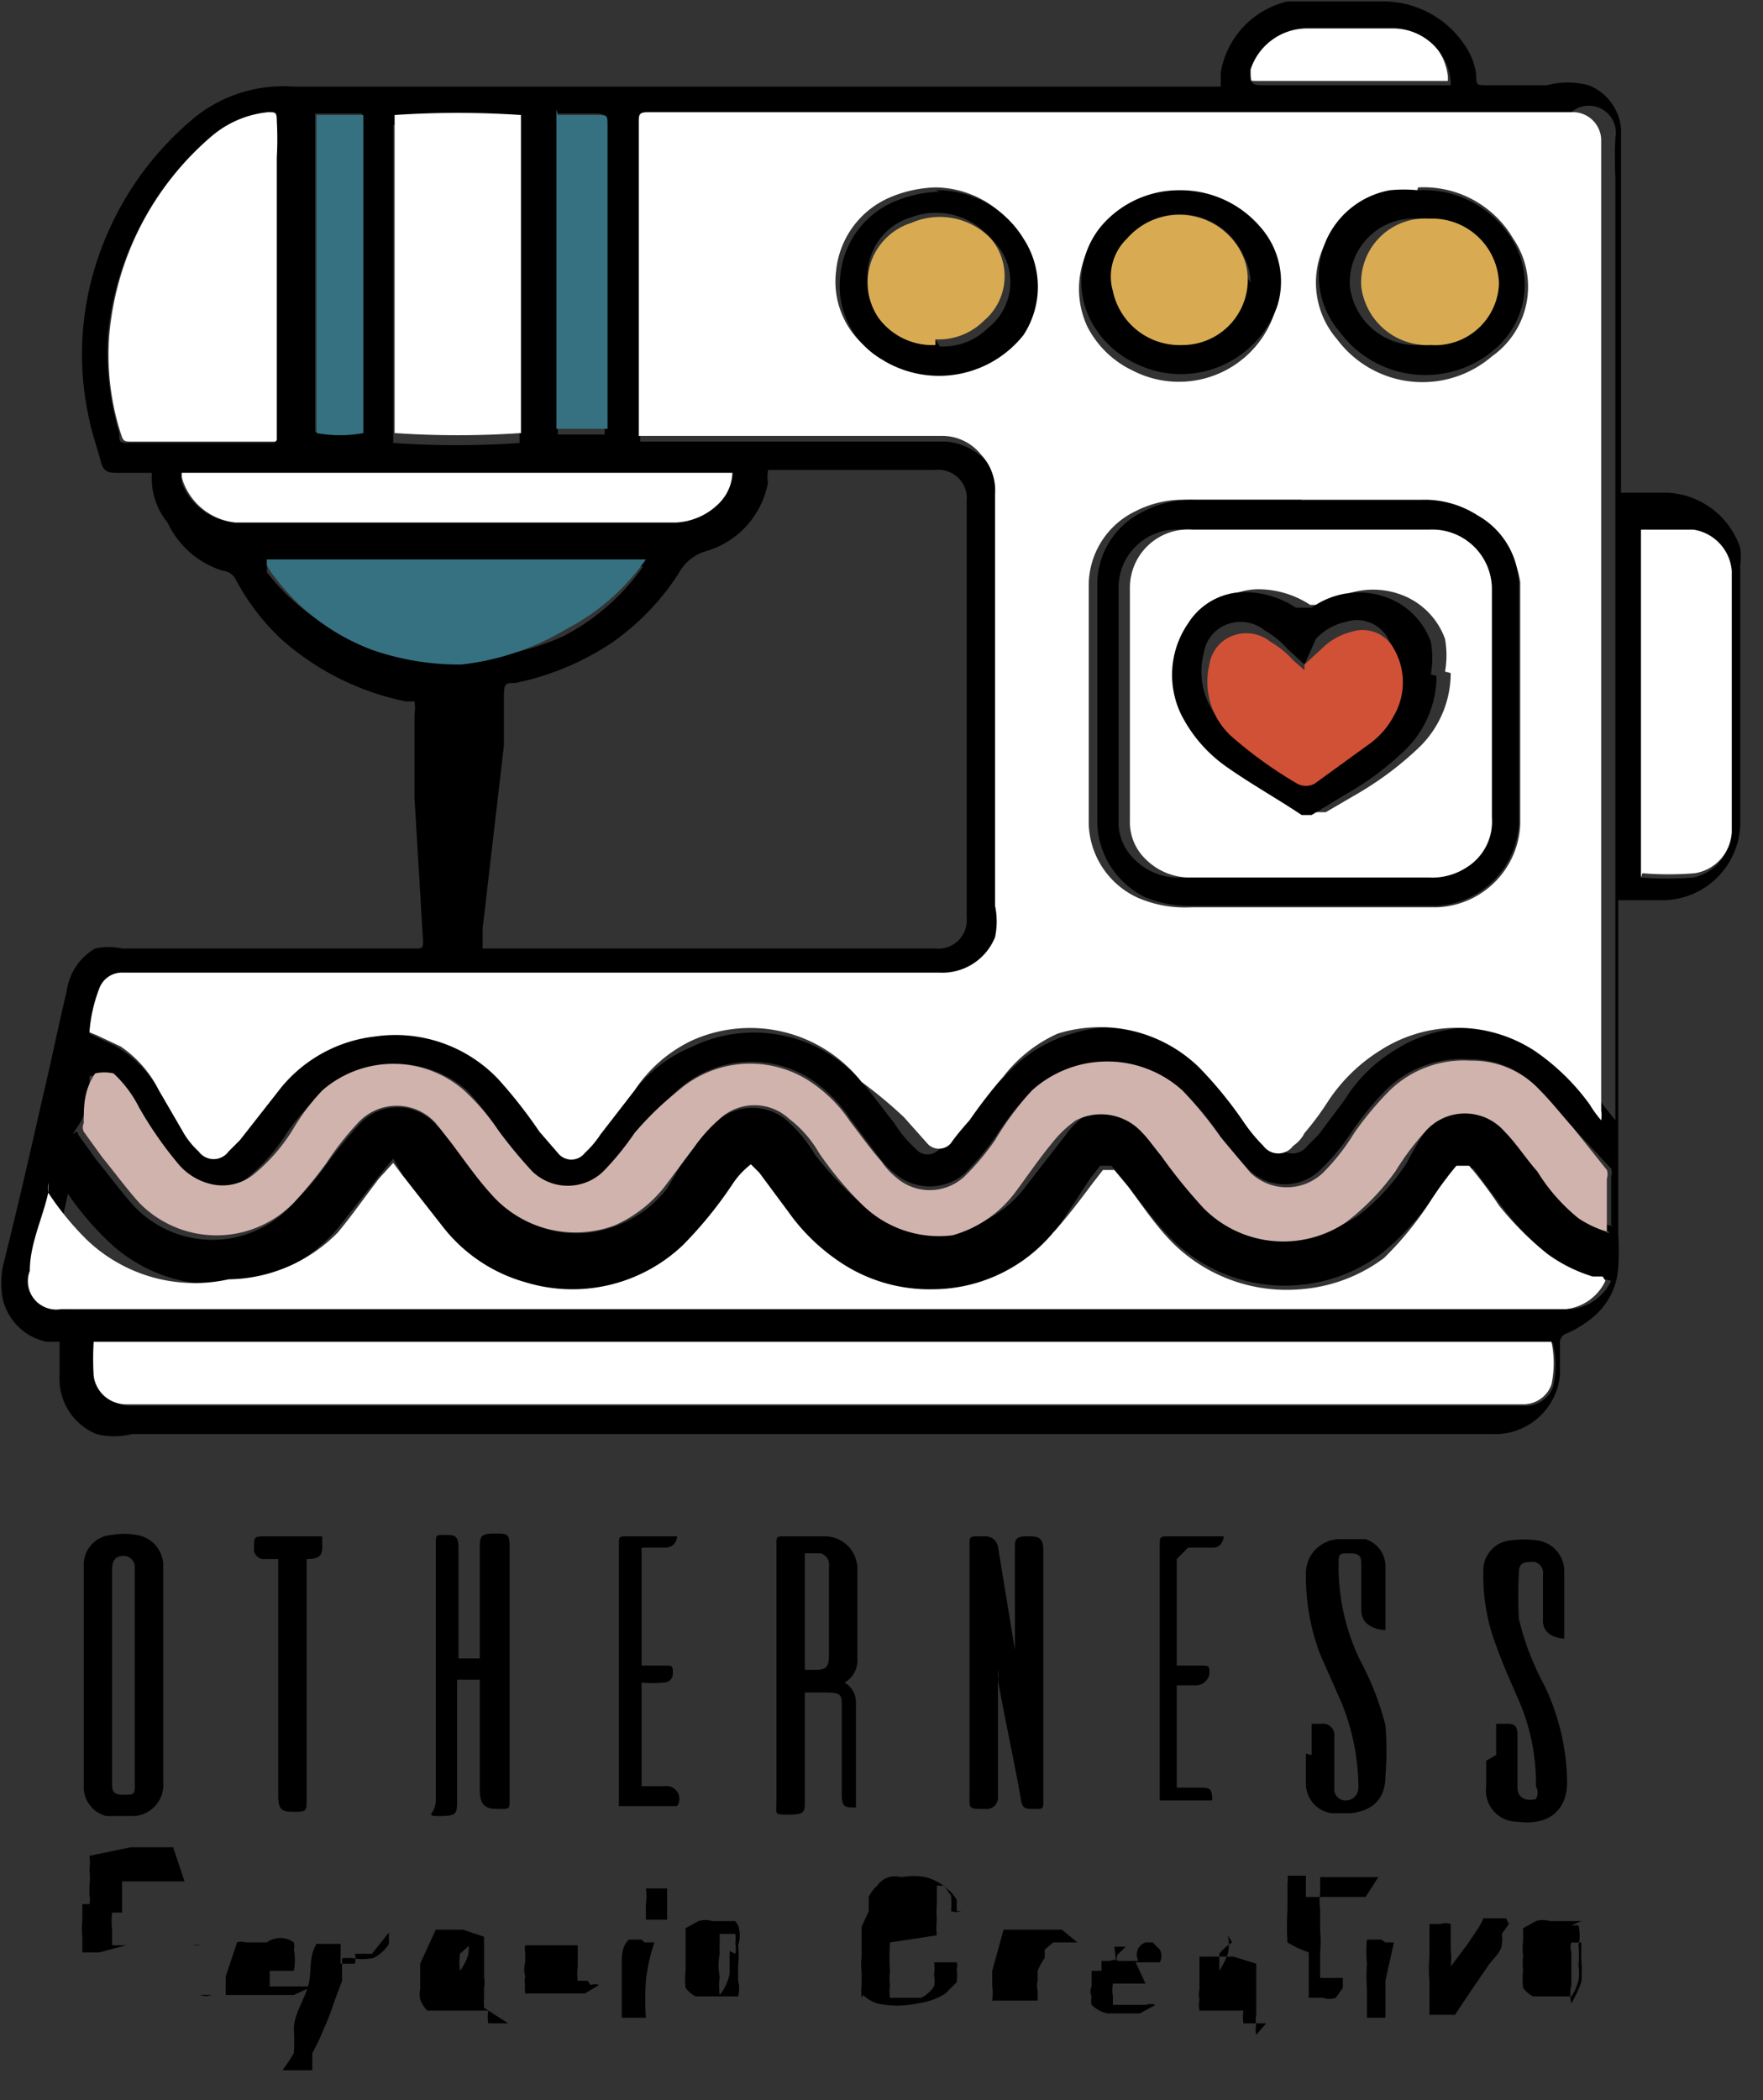 <svg id="Capa_1" data-name="Capa 1" xmlns="http://www.w3.org/2000/svg" viewBox="0 0 12.42 14.79"><rect x="0" y="0" width="12.42" height="14.79" fill="#333333" stroke="none"/><defs><style>.cls-1{fill:#fff;}.cls-2{fill:#d0b3ad;}.cls-3{fill:#357181;}.cls-4{fill:#d8ab53;}.cls-5{fill:#d15137;}</style></defs><path class="cls-1" d="M12.13,1.89H10.8c-.09,0-.11,0-.08-.11a.41.41,0,0,1,.4-.28q.3,0,.6,0a.4.4,0,0,1,.41.36v0" transform="translate(-1.93 -1.32)"/><path d="M2.35,10.77l-.09,0a.4.4,0,0,1-.31-.3.6.6,0,0,1,0-.23c.1-.4.19-.79.28-1.19.06-.25.11-.5.17-.75A.41.41,0,0,1,2.6,8a.45.45,0,0,1,.19,0H4.85c.06,0,.06,0,.06-.06l-.06-1,0-.59a.28.28,0,0,0,0-.09l-.06,0a1.88,1.88,0,0,1-.88-.44,1.61,1.61,0,0,1-.32-.42.11.11,0,0,0-.09-.06A.64.64,0,0,1,3.11,5,.49.49,0,0,1,3,4.72a.64.64,0,0,1,0-.07H2.77c-.07,0-.11,0-.13-.08s-.06-.19-.08-.29a2.09,2.09,0,0,1,0-.93A2.21,2.21,0,0,1,3,2.45a2.27,2.27,0,0,1,.31-.31A1,1,0,0,1,4,1.93h6.53s0-.07,0-.1A.62.62,0,0,1,11,1.33h.67a.69.69,0,0,1,.58.31.46.46,0,0,1,.08.21c0,.07,0,.07.08.07h.42a.57.57,0,0,1,.29,0,.36.36,0,0,1,.23.31c0,.2,0,.39,0,.59l0,1.12c0,.24,0,.47,0,.71,0,0,0,.09,0,.14h.33a.57.57,0,0,1,.51.39.5.5,0,0,1,0,.12l0,1.5v.31a.55.55,0,0,1-.55.55h-.31V7.8l0,1.56c0,.22,0,.43,0,.65a1.93,1.93,0,0,1,0,.24.49.49,0,0,1-.17.34.76.76,0,0,1-.19.12.07.07,0,0,0-.05.08V11a.46.46,0,0,1-.48.42H2.86a.53.53,0,0,1-.25,0A.42.42,0,0,1,2.35,11v-.22m.21-2.18,0,0,.17.08A.81.81,0,0,1,3.05,9l.18.27a.58.58,0,0,0,.1.12c.08.07.14.07.21,0l.08-.08.29-.37a1,1,0,0,1,.66-.36,1,1,0,0,1,.87.31,2.54,2.54,0,0,1,.29.36l.13.15a.12.12,0,0,0,.19,0,.69.69,0,0,0,.11-.13L6.4,9a1,1,0,0,1,.41-.31A1,1,0,0,1,8,8.94c.08.09.15.19.23.29a.84.84,0,0,0,.15.18.11.11,0,0,0,.17,0l0,0c0-.06.09-.11.13-.16A3.5,3.5,0,0,1,9,8.91a1,1,0,0,1,.48-.31,1,1,0,0,1,1,.24,2.24,2.24,0,0,1,.31.38c0,.06.09.12.14.17a.13.13,0,0,0,.21,0l.08-.08.18-.24a1.06,1.06,0,0,1,.35-.35,1,1,0,0,1,1.09,0,1.45,1.45,0,0,1,.39.39l.08.1,0-.06c0-.42,0-.84,0-1.26s0-1,0-1.43l0-1.35,0-1.54c0-.34,0-.67,0-1a2.72,2.72,0,0,1,0-.28A.19.19,0,0,0,13,2.11H6.51c-.06,0-.07,0-.07.07a.31.31,0,0,0,0,.1V4.43H8.59a.43.43,0,0,1,.28.13.42.42,0,0,1,.1.28V7c0,.25,0,.49,0,.74a.39.39,0,0,1,0,.21.4.4,0,0,1-.39.25H2.8a.18.18,0,0,0-.17.11,1.08,1.08,0,0,0-.07.31M7.34,4.64a.24.24,0,0,0,0,.08.62.62,0,0,1-.43.48.32.32,0,0,0-.2.16v0a1.75,1.75,0,0,1-.46.48,1.91,1.91,0,0,1-.69.29c-.07,0-.08,0-.08.1l0,.34L5.33,7.86V8H8.52a.2.2,0,0,0,.22-.22V4.85a.2.2,0,0,0-.22-.22H7.34m5.9,5.7-.06,0a1,1,0,0,1-.33-.16,2.12,2.12,0,0,1-.33-.34l-.21-.28s-.06,0-.1,0L12,9.79a1.92,1.92,0,0,1-.34.36,1.12,1.12,0,0,1-.58.22,1.13,1.13,0,0,1-.94-.37c-.1-.11-.19-.23-.28-.35l-.1-.12s0,0-.08,0l-.07.09L9.36,10a1.15,1.15,0,0,1-1.51.22,1.24,1.24,0,0,1-.36-.36l-.21-.27-.06-.06a.39.39,0,0,0-.12.14,3.65,3.65,0,0,1-.35.43,1.15,1.15,0,0,1-1.12.26,1.12,1.12,0,0,1-.58-.39c-.1-.12-.19-.25-.28-.37L4.7,9.48l-.09.11-.3.38a1.1,1.1,0,0,1-.63.37,1.09,1.09,0,0,1-1-.29,2.08,2.08,0,0,1-.27-.32l0-.07,0,.06-.12.55c0,.17,0,.28.21.27H13a.35.35,0,0,0,.28-.2m0-.39a0,0,0,0,0,0,0V9.61a.09.09,0,0,0,0-.06L13,9.25c-.08-.09-.15-.18-.23-.26a.65.65,0,0,0-.49-.21.76.76,0,0,0-.58.21,2.17,2.17,0,0,0-.24.29,1.56,1.56,0,0,1-.23.28.36.36,0,0,1-.5,0,2.52,2.52,0,0,1-.21-.25A2.16,2.16,0,0,0,10.26,9,.79.79,0,0,0,9.2,9a2.1,2.1,0,0,0-.26.33,1.78,1.78,0,0,1-.22.26.38.38,0,0,1-.48,0,.57.57,0,0,1-.11-.11l-.21-.28a1,1,0,0,0-.31-.3A.78.78,0,0,0,6.7,9a2.88,2.88,0,0,0-.28.33,2,2,0,0,1-.22.27.37.37,0,0,1-.51,0,3.25,3.25,0,0,1-.23-.29A2.2,2.2,0,0,0,5.22,9a.76.76,0,0,0-1,0,1.53,1.53,0,0,0-.27.3,1.25,1.25,0,0,1-.26.3.32.32,0,0,1-.31.08.43.43,0,0,1-.24-.15,3.39,3.39,0,0,1-.27-.39.72.72,0,0,0-.19-.24.22.22,0,0,0-.12,0v0c0,.12,0,.23-.08.35s0,0,0,.06l.13.18c.09.11.17.22.26.32A.76.76,0,0,0,4,9.79a1.94,1.94,0,0,0,.23-.27,3.45,3.45,0,0,1,.23-.28.36.36,0,0,1,.54,0,.86.86,0,0,1,.13.14c.09.12.18.25.28.36a.77.77,0,0,0,.87.21.81.81,0,0,0,.35-.26L6.8,9.4A1.12,1.12,0,0,1,7,9.2a.38.38,0,0,1,.46,0,1,1,0,0,1,.21.25A2.49,2.49,0,0,0,8,9.8a.79.79,0,0,0,1.16-.13l.28-.36a.57.57,0,0,1,.16-.15.35.35,0,0,1,.45.07c.06.06.1.12.15.18a2.69,2.69,0,0,0,.3.37.79.79,0,0,0,1,.1,1.5,1.5,0,0,0,.34-.37A2.88,2.88,0,0,1,12,9.24a.37.37,0,0,1,.55,0,3.36,3.36,0,0,1,.24.29,1.3,1.3,0,0,0,.29.33.74.74,0,0,0,.22.1m-10.68.82a1.92,1.92,0,0,0,0,.24.23.23,0,0,0,.22.2h9.84a.2.2,0,0,0,.19-.13.65.65,0,0,0,0-.31ZM3.87,4.43s0-.08,0-.12c0-.27,0-.54,0-.81l0-1.07V2.18c0-.06,0-.06-.06-.06a.72.72,0,0,0-.4.17,2.09,2.09,0,0,0-.72,1.39,2,2,0,0,0,.08.69c0,.07,0,.07.09.07h1m.84,0a6.55,6.55,0,0,0,.89,0l0-2.24a6.61,6.61,0,0,0-.89,0c0,.06,0,2.17,0,2.25M13.49,7.5a2.26,2.26,0,0,0,.37,0,.33.33,0,0,0,.26-.29c0-.14,0-.28,0-.42,0-.34,0-.68,0-1,0-.14,0-.28,0-.42a.32.32,0,0,0-.27-.29h-.36c0,.81,0,1.62,0,2.45M3.21,4.65s0,0,0,.07A.44.44,0,0,0,3.59,5h3.1A.46.46,0,0,0,7,4.86a.32.32,0,0,0,.08-.21Zm.6.61v0l0,.09a1.56,1.56,0,0,0,.7.51,1.87,1.87,0,0,0,.62.1A1.82,1.82,0,0,0,5.9,5.8a1.56,1.56,0,0,0,.56-.49s0,0,0,0ZM5.86,2.13c0,.1,0,2.19,0,2.25h.33s0,0,0,0V4c0-.24,0-.48,0-.72s0-.48,0-.72V2.2c0-.07,0-.08-.07-.08H5.86m-1.71,0c0,.75,0,1.5,0,2.24a.91.91,0,0,0,.33,0c0-.08,0-2.19,0-2.24H4.15m8-.23v0a.41.41,0,0,0-.41-.37h-.6a.42.42,0,0,0-.4.29c0,.09,0,.11.08.11h1.33" transform="translate(-1.93 -1.32)"/><path class="cls-1" d="M2.56,8.59a1.08,1.08,0,0,1,.07-.31.17.17,0,0,1,.17-.11H8.55a.4.4,0,0,0,.39-.25.53.53,0,0,0,0-.22V5.8c0-.31,0-.63,0-1a.37.37,0,0,0-.1-.28.35.35,0,0,0-.27-.13H6.43V2.19c0-.07,0-.08.08-.08H13a.2.2,0,0,1,.21.19v.27c0,.34,0,.67,0,1l0,1.54c0,.45,0,.9,0,1.34l0,1.43c0,.42,0,.84,0,1.26a.25.25,0,0,1,0,.07.76.76,0,0,1-.08-.11,1.57,1.57,0,0,0-.39-.38,1,1,0,0,0-1.09,0,1.2,1.2,0,0,0-.36.35,2,2,0,0,1-.17.23.24.24,0,0,1-.08.09.13.13,0,0,1-.21,0,1.15,1.15,0,0,1-.14-.17,2.85,2.85,0,0,0-.31-.38,1,1,0,0,0-1-.24A1,1,0,0,0,9,8.9a3.65,3.65,0,0,0-.24.31s-.09.1-.13.16l0,0a.11.11,0,0,1-.17,0l-.16-.18A3.15,3.15,0,0,0,8,8.94a1,1,0,0,0-1.2-.29A1,1,0,0,0,6.4,9l-.24.31a.69.69,0,0,1-.11.13.12.12,0,0,1-.19,0l-.13-.15a3.37,3.37,0,0,0-.29-.37,1,1,0,0,0-.87-.3,1,1,0,0,0-.66.36l-.29.37-.08.08a.13.13,0,0,1-.21,0,.58.58,0,0,1-.1-.12L3.05,9a.81.81,0,0,0-.27-.31l-.17-.08,0,0M11.1,4.84h-.81a.73.73,0,0,0-.36.08.58.58,0,0,0-.33.53c0,.38,0,.76,0,1.14,0,.17,0,.33,0,.5a.59.59,0,0,0,.34.55.83.83,0,0,0,.38.07h1.73a.61.61,0,0,0,.59-.59V6.81c0-.3,0-.6,0-.9s0-.33,0-.49A.57.57,0,0,0,12.34,5a.69.69,0,0,0-.4-.11H11.1m-.87-2.18a.72.72,0,0,0-.56.25.63.63,0,0,0-.08.66.69.69,0,0,0,.32.31.71.71,0,0,0,1-.41.56.56,0,0,0-.12-.55.74.74,0,0,0-.58-.26m1.69,0a1,1,0,0,0-.2,0,.61.61,0,0,0-.35,1,.75.75,0,0,0,1.09.12A.6.6,0,0,0,12.59,3a.73.73,0,0,0-.67-.36m-3.4,0a.88.88,0,0,0-.32.07.63.63,0,0,0-.38.52.6.6,0,0,0,.29.59.76.76,0,0,0,1-.17.62.62,0,0,0,0-.68.71.71,0,0,0-.62-.33" transform="translate(-1.93 -1.32)"/><path class="cls-1" d="M13.24,10.34a.35.35,0,0,1-.28.2H4c-.54,0-1.09,0-1.64,0a.2.2,0,0,1-.22-.27c0-.19.09-.37.13-.55a.25.25,0,0,1,0-.07l0,.07a2.06,2.06,0,0,0,.27.33,1.1,1.1,0,0,0,1,.28A1.1,1.1,0,0,0,4.31,10c.1-.12.19-.25.29-.38l.1-.11s0,0,.06.08l.29.37a1.12,1.12,0,0,0,.58.39,1.13,1.13,0,0,0,1.11-.26,2.86,2.86,0,0,0,.35-.43.57.57,0,0,1,.13-.14l.06.06.2.27a1.41,1.41,0,0,0,.37.36,1.13,1.13,0,0,0,.65.19A1.11,1.11,0,0,0,9.35,10c.1-.11.19-.23.28-.35l.07-.09s0,0,.08,0l.1.12c.09.12.17.24.27.35a1.14,1.14,0,0,0,.94.37,1.12,1.12,0,0,0,.59-.22A2.31,2.31,0,0,0,12,9.79a2.48,2.48,0,0,1,.19-.26s.06,0,.09,0a2.92,2.92,0,0,1,.21.28,2.19,2.19,0,0,0,.34.34,1.07,1.07,0,0,0,.32.16l.07,0" transform="translate(-1.93 -1.32)"/><path class="cls-2" d="M13.27,10a.74.74,0,0,1-.22-.1,1.3,1.3,0,0,1-.29-.33c-.08-.09-.15-.2-.23-.28a.37.37,0,0,0-.56,0,1.86,1.86,0,0,0-.21.28,1.7,1.7,0,0,1-.35.36.79.79,0,0,1-1-.1,3.72,3.72,0,0,1-.3-.37c-.05-.06-.09-.12-.14-.17a.39.39,0,0,0-.46-.08.77.77,0,0,0-.16.15c-.1.12-.18.24-.27.36a.83.83,0,0,1-.44.3A.77.77,0,0,1,8,9.8a2.49,2.49,0,0,1-.3-.36.81.81,0,0,0-.21-.24A.36.36,0,0,0,7,9.2a1.12,1.12,0,0,0-.18.2l-.21.28a.92.92,0,0,1-.35.27.79.79,0,0,1-.87-.22c-.1-.11-.19-.24-.28-.36L5,9.23a.37.37,0,0,0-.55,0,2.09,2.09,0,0,0-.22.28A3.08,3.08,0,0,1,4,9.79a.76.76,0,0,1-1.09,0c-.09-.1-.17-.21-.26-.32l-.13-.18a.07.07,0,0,1,0-.06c0-.12,0-.23.08-.35v0a.29.29,0,0,1,.13,0,.84.84,0,0,1,.18.24,2.7,2.7,0,0,0,.27.39.43.43,0,0,0,.24.15.35.35,0,0,0,.31-.08,1.25,1.25,0,0,0,.26-.3A1.53,1.53,0,0,1,4.2,9a.76.76,0,0,1,1,0,1.61,1.61,0,0,1,.24.28,3.36,3.36,0,0,0,.24.29.36.36,0,0,0,.5,0,2,2,0,0,0,.22-.27A2.21,2.21,0,0,1,6.71,9a.77.77,0,0,1,.9-.08,1,1,0,0,1,.31.3c.07.09.14.19.22.28a.52.52,0,0,0,.1.11.36.36,0,0,0,.48,0,1.78,1.78,0,0,0,.22-.26A2.1,2.1,0,0,1,9.2,9a.79.79,0,0,1,1.06,0,2.78,2.78,0,0,1,.27.33l.21.25a.37.37,0,0,0,.51,0,1.51,1.51,0,0,0,.22-.28A2.26,2.26,0,0,1,11.72,9a.75.75,0,0,1,.57-.21.65.65,0,0,1,.49.21c.08.08.15.17.23.26l.24.3a.09.09,0,0,1,0,.06V10" transform="translate(-1.93 -1.32)"/><path class="cls-1" d="M2.59,10.77H12.86a.74.74,0,0,1,0,.3.21.21,0,0,1-.2.14H2.81a.23.23,0,0,1-.22-.2,1.92,1.92,0,0,1,0-.24" transform="translate(-1.93 -1.32)"/><path class="cls-1" d="M3.87,4.43h-1c-.07,0-.07,0-.09-.06a1.82,1.82,0,0,1-.08-.69,2.08,2.08,0,0,1,.72-1.4.72.72,0,0,1,.4-.17c.05,0,.06,0,.06.06a2.35,2.35,0,0,1,0,.26c0,.35,0,.71,0,1.07s0,.53,0,.8c0,0,0,.08,0,.12" transform="translate(-1.93 -1.32)"/><path class="cls-1" d="M4.71,4.38c0-.08,0-2.19,0-2.25a6.61,6.61,0,0,1,.89,0l0,2.24a6.55,6.55,0,0,1-.89,0" transform="translate(-1.93 -1.32)"/><path class="cls-1" d="M13.49,7.5c0-.83,0-1.64,0-2.45h.37a.32.32,0,0,1,.27.29c0,.14,0,.28,0,.42,0,.34,0,.68,0,1,0,.14,0,.28,0,.42a.31.31,0,0,1-.26.29,2.26,2.26,0,0,1-.37,0" transform="translate(-1.93 -1.32)"/><path class="cls-1" d="M3.21,4.65H7.09A.32.32,0,0,1,7,4.86.46.46,0,0,1,6.69,5H3.59a.44.44,0,0,1-.38-.32s0,0,0-.07" transform="translate(-1.93 -1.32)"/><path class="cls-3" d="M3.81,5.26H6.48s0,0,0,0a1.56,1.56,0,0,1-.56.49A1.82,1.82,0,0,1,5.18,6a1.87,1.87,0,0,1-.62-.1,1.53,1.53,0,0,1-.69-.51.47.47,0,0,1-.06-.09v0" transform="translate(-1.93 -1.32)"/><path class="cls-3" d="M5.86,2.13h.28c.07,0,.07,0,.07.08v.35c0,.24,0,.48,0,.72s0,.48,0,.72v.34s0,0,0,0H5.85c0-.06,0-2.15,0-2.25" transform="translate(-1.93 -1.32)"/><path class="cls-3" d="M4.15,2.13h.34c0,.05,0,2.16,0,2.24a.91.91,0,0,1-.33,0c0-.74,0-1.49,0-2.24" transform="translate(-1.93 -1.32)"/><path d="M11.1,4.84h.84a.69.69,0,0,1,.4.11.57.57,0,0,1,.29.47c0,.16,0,.32,0,.48s0,.61,0,.91v.31a.61.61,0,0,1-.59.58H10.33A.83.83,0,0,1,10,7.64a.6.6,0,0,1-.34-.55c0-.17,0-.33,0-.5V5.45a.57.57,0,0,1,.33-.53.73.73,0,0,1,.36-.08Zm0,.21h-.85a.41.41,0,0,0-.44.41v.83c0,.27,0,.54,0,.81a.36.36,0,0,0,.11.27.44.44,0,0,0,.35.13H12a.44.44,0,0,0,.26-.07.37.37,0,0,0,.18-.35c0-.3,0-.6,0-.9s0-.48,0-.71A.42.42,0,0,0,12,5.05h-.84" transform="translate(-1.93 -1.32)"/><path d="M10.23,2.66a.74.74,0,0,1,.58.26.58.58,0,0,1,.12.55.72.72,0,0,1-1,.41.69.69,0,0,1-.32-.31.61.61,0,0,1,.08-.66.72.72,0,0,1,.56-.25m.49.65a.41.41,0,0,0-.05-.19A.49.49,0,0,0,9.87,3a.37.37,0,0,0-.1.34.48.48,0,0,0,.49.38.46.46,0,0,0,.46-.44" transform="translate(-1.93 -1.32)"/><path d="M11.92,2.66a.73.73,0,0,1,.67.36.6.6,0,0,1-.13.76.75.75,0,0,1-1.09-.12.61.61,0,0,1,.35-1,1,1,0,0,1,.2,0m0,.2a.45.45,0,0,0-.48.48.47.47,0,0,0,.49.41.45.45,0,0,0,.48-.43A.47.47,0,0,0,12,2.86" transform="translate(-1.93 -1.32)"/><path d="M8.52,2.66A.71.71,0,0,1,9.14,3a.62.62,0,0,1,0,.68.76.76,0,0,1-1,.17.6.6,0,0,1-.29-.59.63.63,0,0,1,.38-.52.88.88,0,0,1,.32-.07m0,1.09a.45.45,0,0,0,.34-.13A.41.41,0,0,0,8.91,3a.5.5,0,0,0-.56-.15.43.43,0,0,0-.23.66.46.46,0,0,0,.4.2" transform="translate(-1.93 -1.32)"/><path class="cls-1" d="M11.12,5.05H12a.42.42,0,0,1,.44.42c0,.23,0,.47,0,.71s0,.6,0,.9a.38.38,0,0,1-.18.35A.44.44,0,0,1,12,7.5H10.3A.44.44,0,0,1,10,7.37a.36.36,0,0,1-.11-.27c0-.27,0-.54,0-.81V5.46a.41.41,0,0,1,.44-.41h.85m.93,1a.66.66,0,0,0,0-.23.52.52,0,0,0-.28-.3.57.57,0,0,0-.56.06c-.05,0-.05,0-.11,0a.67.67,0,0,0-.37-.11.47.47,0,0,0-.39.22.64.64,0,0,0-.05.64.86.86,0,0,0,.32.36c.17.13.35.23.53.35a0,0,0,0,0,.07,0l.24-.14a2.32,2.32,0,0,0,.4-.3.73.73,0,0,0,.24-.54" transform="translate(-1.93 -1.32)"/><path class="cls-4" d="M10.72,3.31a.46.46,0,0,1-.46.44.48.48,0,0,1-.49-.38A.37.37,0,0,1,9.87,3a.49.49,0,0,1,.8.09.41.41,0,0,1,.05.19" transform="translate(-1.93 -1.32)"/><path class="cls-4" d="M12,2.86a.47.47,0,0,1,.49.46.45.45,0,0,1-.48.43.47.47,0,0,1-.49-.41A.45.45,0,0,1,12,2.86" transform="translate(-1.93 -1.32)"/><path class="cls-4" d="M8.52,3.75a.47.47,0,0,1-.4-.19.44.44,0,0,1,.23-.67A.5.5,0,0,1,8.91,3a.41.41,0,0,1-.05.58.45.45,0,0,1-.34.13" transform="translate(-1.93 -1.32)"/><path d="M12.05,6.08a.73.73,0,0,1-.24.54,2.06,2.06,0,0,1-.41.3l-.23.14s-.05,0-.07,0c-.18-.12-.36-.22-.53-.34a1,1,0,0,1-.32-.37.64.64,0,0,1,.05-.64.47.47,0,0,1,.39-.22.67.67,0,0,1,.37.11c.06,0,.06,0,.11,0a.57.57,0,0,1,.56-.06.52.52,0,0,1,.28.3.66.66,0,0,1,0,.23M11.12,6,11,5.89a.65.65,0,0,0-.16-.13.27.27,0,0,0-.34,0,.26.26,0,0,0-.09.16.52.52,0,0,0,.16.52,3,3,0,0,0,.46.33.13.13,0,0,0,.12,0l.4-.29a.58.58,0,0,0,.16-.19.47.47,0,0,0,0-.47.25.25,0,0,0-.3-.12.4.4,0,0,0-.21.12L11.12,6" transform="translate(-1.93 -1.32)"/><path class="cls-5" d="M11.12,6l.12-.11a.45.45,0,0,1,.21-.12.25.25,0,0,1,.3.12.47.47,0,0,1,0,.47.58.58,0,0,1-.16.19l-.4.29a.13.13,0,0,1-.12,0,3,3,0,0,1-.46-.33A.52.52,0,0,1,10.45,6a.26.26,0,0,1,.09-.16.27.27,0,0,1,.34,0,.65.65,0,0,1,.16.13l.08.07" transform="translate(-1.93 -1.32)"/><path d="M9.08,13.2v-.3c0-.17,0-.34,0-.51v-.17c0-.05,0-.08.08-.08s.12,0,.12.1V14c0,.06,0,.06-.06.06h0c-.07,0-.09,0-.1-.08-.05-.28-.11-.55-.16-.83a.19.19,0,0,0,0-.07v.22c0,.23,0,.45,0,.67a.08.08,0,0,1-.09.09c-.12,0-.11,0-.11-.1V12.21c0-.07,0-.07.07-.07h.05a.09.09,0,0,1,.08.07l.12.73.06.26h0" transform="translate(-1.93 -1.32)"/><path d="M7.6,13.28V14c0,.08,0,.1-.11.1s-.09,0-.09-.09V12.2c0-.06,0-.06.06-.06h.27a.23.23,0,0,1,.24.24V13a.18.18,0,0,1-.09.17s0,0,0,0a.16.16,0,0,1,.08.14V14s0,.05,0,.05h0c-.08,0-.1,0-.1-.1v-.61c0-.08,0-.1-.11-.1H7.6m0-.16h.05c.09,0,.12,0,.12-.11v-.62a.08.08,0,0,0-.06-.09H7.6Z" transform="translate(-1.93 -1.32)"/><path d="M2.52,13.11v-.76a.21.21,0,0,1,.2-.22.48.48,0,0,1,.17,0,.22.22,0,0,1,.19.23c0,.5,0,1,0,1.51a.22.22,0,0,1-.21.24H2.68a.21.21,0,0,1-.16-.21v-.78Zm.2,0v.76c0,.06,0,.09.08.09s.08,0,.08-.09c0-.5,0-1,0-1.51a.08.08,0,0,0-.1-.08s-.06,0-.06.09v.74" transform="translate(-1.93 -1.32)"/><path d="M5.15,13h.16v-.78c0-.07,0-.1.1-.1s.11,0,.11.1V14c0,.06,0,.06-.07.06s-.14,0-.14-.13v-.78H5.15V14c0,.09,0,.11-.12.11S5,14.1,5,14v-1.8c0-.07,0-.07.06-.07h0c.07,0,.1,0,.1.09V13Z" transform="translate(-1.93 -1.32)"/><path d="M12.47,13.68v-.22s0-.05,0,0h.06c.06,0,.09,0,.09.08v.37c0,.07.06.1.13.08a.09.09,0,0,0,0-.09,1.46,1.46,0,0,0-.11-.58c-.06-.14-.12-.27-.17-.41a1.38,1.38,0,0,1-.09-.53.21.21,0,0,1,.18-.21.74.74,0,0,1,.21,0,.22.22,0,0,1,.18.21v.43s0,.05,0,.05-.16,0-.15-.14v-.31a.08.08,0,0,0-.06-.09c-.07,0-.11,0-.11.08a3.16,3.16,0,0,0,0,.32,1.91,1.91,0,0,0,.18.47,1.62,1.62,0,0,1,.16.68c0,.2-.13.31-.35.28a.22.22,0,0,1-.22-.25v-.18" transform="translate(-1.93 -1.32)"/><path d="M11.17,13.68v-.22s0-.05,0,0h.07a.08.08,0,0,1,.09.09v.36a.08.08,0,0,0,.07.09.09.09,0,0,0,.1-.09,1.61,1.61,0,0,0-.12-.6l-.15-.34a1.54,1.54,0,0,1-.1-.56.24.24,0,0,1,.25-.25l.17,0a.2.2,0,0,1,.14.2c0,.14,0,.29,0,.44s0,0,0,0-.17,0-.17-.14v-.31c0-.06,0-.09-.08-.09s-.08,0-.08.09a1.52,1.52,0,0,0,.15.66,2,2,0,0,1,.18.46,2.19,2.19,0,0,1,0,.36c0,.15-.08.24-.24.26h-.14a.21.21,0,0,1-.18-.21v-.21h0" transform="translate(-1.93 -1.32)"/><path d="M10.22,12.3v.75h.16c.07,0,.07,0,.07.06v0a.1.1,0,0,1-.09.08h-.14v.72h.16c.07,0,.09,0,.09.09v0s0,0,0,0h-.37s0,0,0,0V12.21c0-.07,0-.07.07-.07h.33s.06,0,.05,0v0s0,.08-.08.08h-.17" transform="translate(-1.93 -1.32)"/><path d="M6.45,12.3v.75h.16c.06,0,.06,0,.06.06v0s0,.06-.07.06a.75.75,0,0,1-.15,0v.73h.16a.09.09,0,0,1,.09.14l0,0H6.29s0,0,0,0V12.2c0-.06,0-.06.06-.06h.35s0,0,0,0v0s0,.08-.09.08H6.45" transform="translate(-1.93 -1.32)"/><path d="M3.89,12.3H3.8a.07.07,0,0,1-.08-.08c0-.08,0-.08.09-.08H4.2s0,0,0,.06,0,.1-.11.1h0V14c0,.07,0,.08-.08.08s-.12,0-.12-.11V12.3Z" transform="translate(-1.93 -1.32)"/><path d="M3.23,14.57h.11l0,0h0v0H3l-.11,0-.1,0s0,.07,0,.11,0,.08,0,.11h0l.31,0h.07l.07,0v0s0,0,0,0H3.14l-.21,0-.21,0a.5.5,0,0,0,0,.12s0,.08,0,.11,0,0,0,0v0l.11,0,.12,0,.15,0h.19l0,0a.1.1,0,0,1,.05,0,0,0,0,0,1,0,0H3.18l-.12,0-.12,0-.12,0-.19.05H2.51l0,0s0,0,0,0h0s0-.07,0-.11a.52.52,0,0,1,0-.11v-.12l-.07,0,0,0s0,0,0,0,0,0,0,0h.12a.13.13,0,0,0,0-.06v-.07a.43.43,0,0,0,0-.11.36.36,0,0,0,0-.1l0,0h0l.29-.06.3,0" transform="translate(-1.93 -1.32)"/><path d="M4,15.37l0,0v0a0,0,0,0,1,0,0l0,0,0,0-.08,0-.07,0-.08,0-.1,0-.11,0H3.42a.11.11,0,0,1-.08,0h0a0,0,0,0,1,0,0s0,0,0,0h0l.06,0,.08,0,.08,0,.07,0,.07,0,0,0,0,0H3.65l-.07,0-.06,0,0,0s0,0,0,0v0a.05.05,0,0,1,0,0l0-.07,0-.06L3.6,15l0,0a.09.09,0,0,1,.06,0h.08l.07,0A.16.16,0,0,1,4,15v0a.09.09,0,0,1,0,.05.38.38,0,0,1,0,.15H3.83l0,0,0,0h0a0,0,0,0,0,0,0v0a0,0,0,0,0,0,0l0,0,0,.05,0,0,0,0a1041055006723.39,1041055006723.39,0,0,1,0,.06v0h.13l.05,0,.07,0,.05,0m-.24-.08h0m.08.11h0" transform="translate(-1.93 -1.32)"/><path d="M4.67,14.93l0,0a.1.1,0,0,1,0,0,.05.05,0,0,1,0,0s0,0,0,0a4110285003976.61,4110285003976.61,0,0,0,0,.08.27.27,0,0,1-.11.1.4.4,0,0,1-.15,0H4.34s0,.1,0,.16l-.06.16a1.34,1.34,0,0,1-.07.18,1.3,1.3,0,0,1-.08.17l0,.06,0,.06H4l-.08,0h0l0,0s0,0,0,0l0,0,0,0,0,0A1.19,1.19,0,0,0,4,15.78,1.22,1.22,0,0,0,4,15.61c0-.1.07-.2.1-.3s0-.2.06-.3h.17l0,0v0s0,0,0,.07a.64.64,0,0,0,0,.07h.1l0,0,0,0s0,0,0,0v0a.14.14,0,0,0,0-.07v0h-.3l-.07,0v0s0,0,0,0l0,0h.26l.11,0,.06,0,.06,0m-.16,0h0Z" transform="translate(-1.93 -1.32)"/><path d="M5.51,15.57l0,0v0H5.37l0,0,0,0a.25.25,0,0,1,0-.09h0l-.07,0H5.12l-.1,0-.08,0a.22.22,0,0,1-.05-.08.17.17,0,0,1,0-.07v-.08s0-.07,0-.1,0,0,0,0l0,0,0,0L5,14.91l0,0,.06,0h.13l.15.05,0,0v0s0,0,0,0h0l0,0v.28a.22.22,0,0,1,0,.08s0,0,0,.07a.64.64,0,0,0,0,.07l0,0h0M5.26,15v0h0l-.09.08h0v0h0v0h0v0h0a.49.49,0,0,0,0,.12v0a.08.08,0,0,0,0,0h0l0,0,0,0a.34.34,0,0,0,.06-.12.65.65,0,0,0,0-.13v0" transform="translate(-1.93 -1.32)"/><path d="M6.09,15.3a.09.09,0,0,1,.06,0v0h0l-.1.06-.1,0H5.7l-.07,0a.25.25,0,0,1,0-.07V15.3a.13.13,0,0,1,0-.06.19.19,0,0,1,0-.1l0-.07,0,0,0,0,0,0a.12.12,0,0,1,0-.05l.06,0H6l.07,0,.05,0,0,0s0,0,0,0H6l0,0,0,0H6l0,0,0,0,0,0,0,.06,0,.09a.36.36,0,0,0,0,.1v0l.08,0,.07,0H6l.07,0" transform="translate(-1.93 -1.32)"/><path d="M6.47,15l.07,0,0,0v0h0a1.31,1.31,0,0,0-.06.27,2,2,0,0,0,0,.26l0,0H6.31l0,0,0,0s0,0,0,0v-.1s0-.07,0-.1l0-.18c0-.06,0-.12.05-.17a0,0,0,0,1,0,0h.09m.12-.14H6.48l0,0,0,0v0l0-.11a.36.36,0,0,0,0-.11h.15l0,0,0,0v0l0,.11,0,.11s0,0,0,0h0" transform="translate(-1.93 -1.32)"/><path d="M7.13,14.88l0,0a.08.08,0,0,1,0,0,.22.22,0,0,1,0,.14.66.66,0,0,1,0,.14l0,.11a.22.22,0,0,1,0,.11l0,0,0,0-.07,0H6.91l-.08,0a.2.2,0,0,1-.07-.06l0,0s0,0,0,0a.49.49,0,0,1,0-.12s0-.07,0-.11l0-.1,0-.09h0v0a0,0,0,0,1,0,0l.09-.05a.17.17,0,0,1,.1,0h.09l.07,0m0,.23a.17.17,0,0,0,0-.07.25.25,0,0,0,0-.07H7v0H7l0,0,0,0v0s0,0,0,0l0,.07a.64.64,0,0,0,0,.07.41.41,0,0,0,0,.16.51.51,0,0,0,0,.13v0h0l0,0,0,0a.34.34,0,0,0,.07-.15l0-.16" transform="translate(-1.93 -1.32)"/><path d="M8.2,15a1.55,1.55,0,0,0,0,.21.28.28,0,0,0,0,.09.29.29,0,0,0,0,.09l0,0,0,0h.14l.08,0a.24.24,0,0,0,.09-.08.19.19,0,0,0,0-.08.29.29,0,0,0,0-.09l0,0h.09l.07,0,0,0h0a.07.07,0,0,1,0,0,.09.09,0,0,1,0,.05.36.36,0,0,1,0,.09l-.08.08a.48.48,0,0,1-.2.07.66.66,0,0,1-.28,0,.27.27,0,0,1-.1-.06A.18.18,0,0,1,8,15.39a.36.36,0,0,1,0-.09s0-.06,0-.09a.45.45,0,0,1,0-.11S8,15,8,15l0-.11.05-.11,0-.1a.24.24,0,0,1,.06-.08.16.16,0,0,1,.08-.06.19.19,0,0,1,.09,0,.5.5,0,0,1,.17,0,.36.36,0,0,1,.15.08.27.27,0,0,1,.07.08l0,.08a.09.09,0,0,1,0,0s0,0,0,0,0,0,0,0H8.7a.11.11,0,0,1-.07,0h0s0,0,0,0a.61.61,0,0,0,0-.11l-.05-.07h0l0,0-.05,0,0,.06,0,.07a.54.54,0,0,0,0,.11.45.45,0,0,0,0,.11m.05.45h0m.22-.86h0Zm0,0h0m0,0Z" transform="translate(-1.93 -1.32)"/><path d="M9.52,15a0,0,0,0,1,0,0H9.35l-.06.05,0,.06a.41.41,0,0,0-.05.09l0,.07a.14.14,0,0,0,0,.07v.07l0,0H9l-.08,0v0a0,0,0,0,1,0,0h0v0a.43.43,0,0,0,0-.11l0-.1L9,14.91h.12l.07,0s0,0,0,0h.14l.08,0h0l0,0" transform="translate(-1.93 -1.32)"/><path d="M10,15.29H9.77a.28.28,0,0,0,0,.09s0,0,0,.06l.09,0,.07,0H10a.1.1,0,0,1,.07,0h0l0,0v0s0,0,0,0h0l-.11.06-.12,0H9.73a.24.24,0,0,1-.11-.06s0,0,0,0a.14.14,0,0,1,0-.06.08.08,0,0,1,0-.07v-.06h0v-.05h.07l0-.07,0,0,0,0,0,0,.06,0a.07.07,0,0,1,.06,0h.07l.07,0A.09.09,0,0,1,10,15s0,0,.05,0l.05.05s0,0,0,0a.08.08,0,0,1,0,0,.09.09,0,0,1,0,.09s0,0-.08,0l-.09,0m-.15-.11h.08l0,0h0v0l0,0v0l0,0-.06.06a.31.31,0,0,0,0,.1" transform="translate(-1.93 -1.32)"/><path d="M10.85,15.57l0,0v0h-.16l0,0s0,0,0,0a.25.25,0,0,1,0-.09h0l-.07,0h-.07l-.09,0-.08,0a.22.22,0,0,1,0-.08.17.17,0,0,1,0-.07v-.08s0-.07,0-.1,0,0,0,0l0,0,0,0,0-.05.06,0,.06,0h.12l.16.05,0,0v0s0,0,0,0h0a.08.08,0,0,1,0,0v.28s0,0,0,.08a.17.17,0,0,0,0,.07.14.14,0,0,0,0,.07l0,0h0M10.61,15v0h0a.34.34,0,0,0-.09.08h0v0h0v0h0v0h0s0,.08,0,.12v0a.08.08,0,0,0,0,0h0l0,0,0,0a.67.67,0,0,0,.06-.12.31.31,0,0,0,0-.13v0" transform="translate(-1.93 -1.32)"/><path d="M11.64,14.54l.08,0,.06,0s0,0,0,0l0,0h-.21l-.17,0-.17,0s0,.07,0,.11a.49.49,0,0,0,0,.12c0,.05,0,.1,0,.15a.76.76,0,0,1,0,.15v.08s0,.06,0,.1,0,0,0,0l0,0,0,0v0l0,0h.09l.07,0,0,0v0l0,.07-.05.07,0,0,0,0a.14.14,0,0,1-.09,0l-.1,0,0,0,0,0s0,0,0-.05v0s0-.08,0-.12,0-.1,0-.15A.76.76,0,0,1,11,15a1.79,1.79,0,0,1,0-.23h-.1l-.11,0h-.11l0,0v0l0,0h.1l.14,0H11l0-.1s0-.06,0-.09a.11.11,0,0,0,0-.05.43.43,0,0,1,0,0v0h.13l0,0,0,0a0,0,0,0,1,0,0s0,0,0,0v0s0,.05,0,.08,0,.05,0,.07h.42" transform="translate(-1.93 -1.32)"/><path d="M11.69,15l.06,0,0,0v0h0l-.06.27c0,.08,0,.17,0,.26v0h-.13l0,0,0,0s0,0,0,0l0-.1s0-.07,0-.1a1.16,1.16,0,0,1,0-.18.85.85,0,0,1,0-.17,0,0,0,0,1,0,0h.1m.07,0H11.7l0,0,0,0h0l0,0,.05,0h.07l0,0h0l0,0h0l-.05,0,0,0h0" transform="translate(-1.93 -1.32)"/><path d="M12.56,14.87l0,0s0,0,0,0l-.05.07a.18.18,0,0,1,0,.07c0,.06-.07.11-.1.16l-.11.16-.06.09-.06.09,0,0H12l0,0,0,0,0,0v-.24a1,1,0,0,1,0-.17v-.23a0,0,0,0,1,0,0h.08a.11.11,0,0,1,.07,0s0,0,0,0h0v.18a.49.49,0,0,1,0,.12l.06-.08.06-.08.06-.09a.41.41,0,0,0,.05-.09l0,0h.1l.06,0" transform="translate(-1.93 -1.32)"/><path d="M13,14.88l.05,0,0,0a.29.29,0,0,1,0,.14.66.66,0,0,1,0,.14.36.36,0,0,1,0,.11.37.37,0,0,1-.05.11l0,0,0,0-.07,0h-.12l-.08,0a.2.2,0,0,1-.07-.06l0,0,0,0a.49.49,0,0,1,0-.12.52.52,0,0,1,0-.11.36.36,0,0,1,0-.1l0-.09h0a0,0,0,0,1,0,0v0l.09-.05a.17.17,0,0,1,.1,0H13l.07,0m0,.23V15A.64.64,0,0,1,13,15h0v0h0l0,0,0,0v0h0a.11.11,0,0,0,0,.07l0,.07,0,.16a.28.28,0,0,0,0,.13v0h0l0,0,0,0a1,1,0,0,0,.07-.15.88.88,0,0,0,0-.16" transform="translate(-1.93 -1.32)"/></svg>